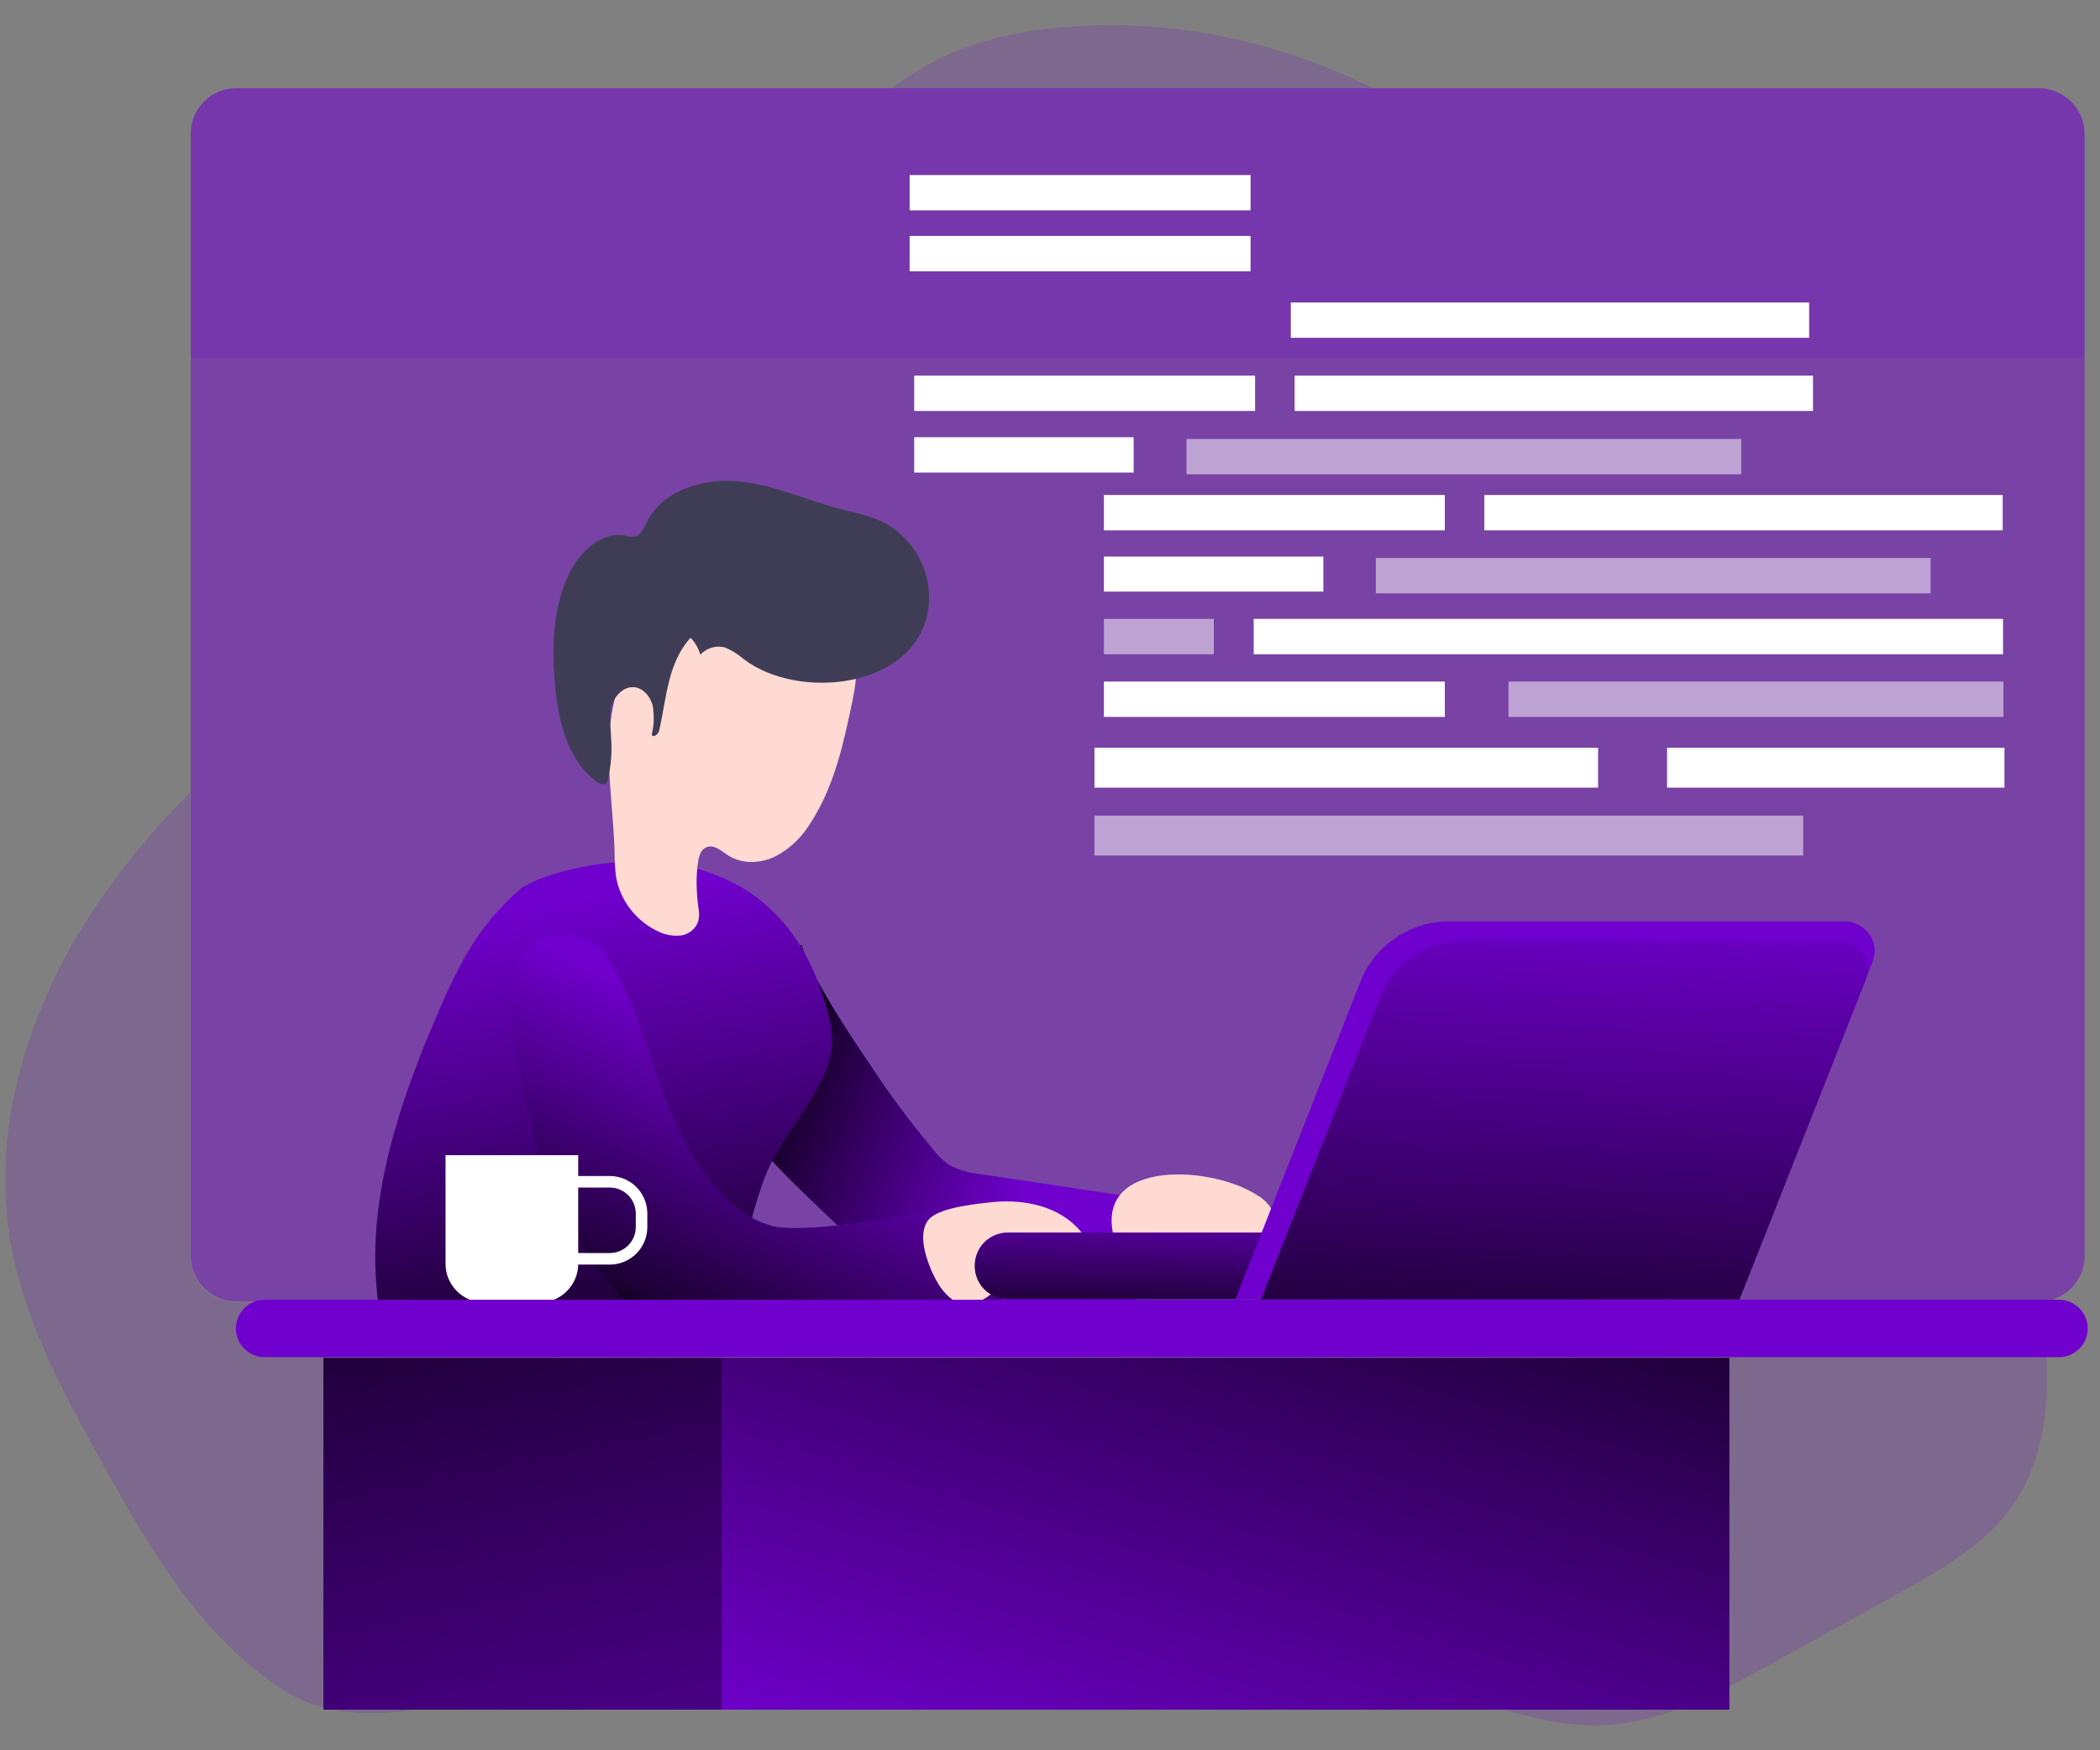 <svg enable-background="new 0 0 600 500" viewBox="0 0 600 500" xmlns="http://www.w3.org/2000/svg" xmlns:xlink="http://www.w3.org/1999/xlink"><rect x="0" y="0" width="600" height="500" fill="#808080" stroke="none"/><linearGradient id="a"><stop offset=".01"/><stop offset=".12" stop-opacity=".75"/><stop offset="1" stop-opacity="0"/></linearGradient><linearGradient id="b" gradientUnits="userSpaceOnUse" x1="220.017" x2="293.417" xlink:href="#a" y1="310.714" y2="338.686"/><linearGradient id="c" gradientUnits="userSpaceOnUse" x1="182.611" x2="160.335" xlink:href="#a" y1="391.783" y2="257.443"/><linearGradient id="d" gradientUnits="userSpaceOnUse" x1="190.581" x2="227.273" xlink:href="#a" y1="384.256" y2="301.683"/><linearGradient id="e" gradientUnits="userSpaceOnUse" x1="385.731" x2="322.834" xlink:href="#a" y1="318.487" y2="529.82"/><linearGradient id="f" gradientUnits="userSpaceOnUse" x1="126.172" x2="187.112" xlink:href="#a" y1="328.485" y2="617.483"/><linearGradient id="g" gradientUnits="userSpaceOnUse" x1="381.355" x2="382.216" xlink:href="#a" y1="380.066" y2="340.306"/><linearGradient id="h" gradientUnits="userSpaceOnUse" x1="443.778" x2="449.679" xlink:href="#a" y1="404.633" y2="255.219"/><g fill="#7000cd"><path d="m67.6 25.2h514.9c7.2 0 13.1 5.8 13.1 13.1v320.5c0 7.2-5.8 13-13.1 13h-514.9c-7.2 0-13.1-5.8-13.1-13v-320.5c-.1-7.3 5.8-13.1 13.1-13.1z" opacity=".48"/><path d="m584.8 397.1c-.4 11.4-2.9 22.9-9.3 32.3-8 11.8-21 19.1-33.6 26.1l-35.6 19.7c-15.6 8.6-32.1 17.4-50 17.7-12.6.1-24.8-3.9-37-7.4-56.7-16.4-116.4-18.7-175-14.5-30.1 2.2-59.9 5.8-89.7 10.4-23.8 3.5-52.3 15.3-73.8 1.3-23.4-15.2-37.7-39.7-51-63.7-11.5-20.7-23.2-41.9-27-65.3-5.8-36.1 8.2-73.4 30.1-102.6 6.6-8.8 13.7-17.1 21.5-24.8v132.6c0 7.3 5.8 13.1 13.1 13.1h514.9c1.8 8.1 2.7 16.6 2.4 25.1z" opacity=".18"/><path d="m392.4 25.2h-137.6c5.1-3.9 10.8-7.3 16.8-9.9 10.8-4.7 22.8-6.9 34.6-7.7 29.7-2.2 59.5 4.4 86.2 17.6z" opacity=".18"/><path d="m266.4 328.1c1.3 1.8 2.9 3.4 4.8 4.7 2.8 1.5 5.7 2.3 8.8 2.6l46.6 7c.4 0 .9.1 1.3.4.6.6.7 1.3.7 2 .1 8.8-1 17.4-3.5 25.9-.1.7-.4 1.3-.9 1.8-.6.4-1.3.6-2.2.6-15.6 1.3-31.4.9-47.2.4-2.6 0-5.3-.3-7.9-.9-4.4-1.2-7.9-4.2-11.2-7.3-7.2-6.6-35.8-33-37.5-36.7-2.3-5.1-4.1-10.5-5.6-15.9-1.5-5.3 9.2-6 9.1-11.4-.1-3.8.3-7.6 1.3-11.2.7-3.2 2.3-6.3 4.7-8.6 1.6-1.5-.9-11.4 1.3-11.5 2.6 8.8 14.2 26.3 19.3 33.7 5.6 8.6 11.6 16.7 18.1 24.4z"/></g><path d="m266.4 328.1c1.3 1.8 2.9 3.4 4.8 4.7 2.8 1.5 5.7 2.3 8.8 2.6l46.6 7c.4 0 .9.1 1.3.4.6.6.7 1.3.7 2 .1 8.8-1 17.4-3.5 25.9-.1.7-.4 1.3-.9 1.8-.6.4-1.3.6-2.2.6-15.6 1.3-31.4.9-47.2.4-2.6 0-5.3-.3-7.9-.9-4.4-1.2-7.9-4.2-11.2-7.3-7.2-6.6-35.8-33-37.5-36.7-2.3-5.1-4.1-10.5-5.6-15.9-1.5-5.3 9.2-6 9.1-11.4-.1-3.8.3-7.6 1.3-11.2.7-3.2 2.3-6.3 4.7-8.6 1.6-1.5-.9-11.4 1.3-11.5 2.6 8.8 14.2 26.3 19.3 33.7 5.6 8.6 11.6 16.7 18.1 24.4z" fill="url(#b)"/><path d="m148.5 254.1c-3.1 2.8-6.1 5.8-8.8 9.1-6.4 7.9-10.8 17.4-14.8 26.7-10.7 25-19.9 51.9-17.2 78.9 0 1.6.4 3.2 1.3 4.7 1.3 1.6 3.1 2.8 5 3.2 5.1 1.6 10.7 1.8 16.1 1.8 21 .1 42.1.4 63.1-.6 3.2-.1 6.7-.4 9.3-2.2 2-1.5 3.5-3.5 4.5-5.7 5.7-10.7 7.3-22.9 11.7-34.2 5.8-14.6 21.9-27.9 18.6-43.2-14.3-65.6-82.2-44.5-88.8-38.5z" fill="#7000cd"/><path d="m148.5 254.1c-3.1 2.8-6.1 5.8-8.8 9.1-6.4 7.9-10.8 17.4-14.8 26.7-10.7 25-19.9 51.9-17.2 78.9 0 1.6.4 3.2 1.3 4.7 1.3 1.6 3.1 2.8 5 3.2 5.1 1.6 10.7 1.8 16.1 1.8 21 .1 42.1.4 63.1-.6 3.2-.1 6.7-.4 9.3-2.2 2-1.5 3.5-3.5 4.5-5.7 5.7-10.7 7.3-22.9 11.7-34.2 5.8-14.6 21.9-27.9 18.6-43.2-14.3-65.6-82.2-44.5-88.8-38.5z" fill="url(#c)"/><path d="m243.6 200c-2.5 12-5.1 24.2-11.7 34.6-2.5 4.2-5.8 7.6-10.1 9.9-4.2 2.2-9.6 2.5-13.7-.1-2-1.3-4.2-3.4-6.4-2.3-1.6.7-2 2.6-2.3 4.4-.6 4.2-.4 8.5.1 12.6.3 1.2.3 2.3.1 3.7-.6 2.3-2.5 3.9-4.7 4.4-2.2.3-4.5 0-6.6-1-6.4-2.9-11.1-8.8-12.3-15.8-.3-2.3-.4-4.7-.4-7-.3-10.4-1.9-20.7-1.6-31.1s2.9-21.2 9.9-28.9c4.1-4.2 8.9-7.6 14.3-9.9 7.9-3.8 16.8-6.4 25.6-5.1 7 1.2 13.1 5.3 16.9 11.2 4.5 6.8 4.6 12.1 2.9 20.4z" fill="#ffdad2"/><path d="m265.3 173.6c1.2-9.9-3.9-19.7-12.9-24.4-3.8-1.9-8.2-2.8-12.4-3.8-9.8-2.6-19.1-7-29.2-7.9s-21.6 2.6-26 11.7c-.9 1.6-1.6 3.7-3.4 4.1-1 .1-2 0-2.9-.3-6.7-1.2-12.7 4.5-15.8 10.7-4.8 9.9-5.1 21.3-4.1 32.3 1 10.1 3.5 21 11.7 27.2.7.6 2 1.2 2.8.6.3-.4.6-.9.6-1.3.9-3.8 1.2-7.7.9-11.7-.1-2.9-.6-6 .1-8.9s3.2-5.6 6.1-5.6c2.8 0 5 2.6 5.7 5.3.4 2.8.4 5.6-.3 8.2.4 1.2 2-.1 2.2-1.3 2-9.2 2.5-19.4 8.9-26.3 1.3 1.3 2.2 2.9 2.8 4.8 1.9-2 4.8-2.8 7.4-1.9 1.9.9 3.5 1.9 5 3.2 15.7 12 49.6 8.5 52.8-14.7z" fill="#3f3d56"/><path d="m152.9 269.1c-5 3.5-7.3 9.8-7.4 15.9s6.3 44.4 12.3 55.4c4.7 8.5 14.5 30.5 29.2 36.7 4.4 1.8 69.1 1 99.2-2.2-.1-7.2-.6-14.2-1-21.3 0-.9-.3-1.9-.9-2.6-.7-.7-1.9-6-2.9-6-17.5.1-35.2 5.4-52.7 5.8-2.5.1-5.1 0-7.6-.4-2-.6-4.1-1.3-5.8-2.3-13.6-7.6-21-22.6-26.3-37.2-4.1-11.2-7.3-22.9-13.1-33.4-2-3.8-3.9-7.4-8-9.1-5-2.4-10.5-2.5-15 .7z" fill="#7000cd"/><path d="m152.9 269.1c-5 3.5-7.3 9.8-7.4 15.9s6.3 44.4 12.3 55.4c4.7 8.5 14.5 30.5 29.2 36.7 4.4 1.8 69.1 1 99.2-2.2-.1-7.2-.6-14.2-1-21.3 0-.9-.3-1.9-.9-2.6-.7-.7-1.9-6-2.9-6-17.5.1-35.2 5.4-52.7 5.8-2.5.1-5.1 0-7.6-.4-2-.6-4.1-1.3-5.8-2.3-13.6-7.6-21-22.6-26.3-37.2-4.1-11.2-7.3-22.9-13.1-33.4-2-3.8-3.9-7.4-8-9.1-5-2.4-10.5-2.5-15 .7z" fill="url(#d)"/><path d="m283.6 343.4c9.1-.9 19.1 1.2 25 8.2.6.6 1 1.5 1.2 2.3 0 .7-.3 1.6-.7 2.2-3.4 5.7-10.8 7-16.9 9.2-3.2 1.2-6.3 2.6-9.2 4.5-1.6 1.3-3.5 2.2-5.6 2.8-4.4.7-8-3.2-10.1-7.2-2.3-4.4-5.8-13.4-1.5-17.5 3.6-3.1 13.3-4 17.8-4.5z" fill="#ffdad2"/><path d="m359 341.3c1.6.9 3.1 2.2 4.1 3.8s1.2 3.7.4 5.3c-.7 1-1.6 1.9-2.8 2.5-8 4.8-18 5.7-26.1 10.2-1.6 1.2-3.7 2-5.7 2.5-2.5 0-4.7-1-6.3-2.9-1.5-1.9-2.6-3.9-3.4-6.3-9.5-25.4 26-23.9 39.8-15.1z" fill="#ffdad2"/><path d="m127.4 330h37.8v31.1c0 6-5 11-11 11h-15.9c-6 0-11-5-11-11v-31.1z" fill="#fff"/><path d="m162.8 337.6h11.4c5.1 0 9.1 4.1 9.1 9.1v3.8c0 5.1-4.1 9.1-9.1 9.1h-11.4z" fill="none" stroke="#fff" stroke-miterlimit="10" stroke-width="3.3"/><path d="m75.6 371.3h512.7c4.5 0 8.2 3.7 8.2 8.2s-3.7 8.2-8.2 8.2h-512.7c-4.5 0-8.2-3.7-8.2-8.2s3.7-8.2 8.2-8.2z" fill="#7000cd"/><path d="m204.3 387.9h289.8v100.5h-289.8z" fill="#7000cd"/><path d="m92.4 387.9h113.8v100.5h-113.8z" fill="#7000cd"/><path d="m206.2 387.9h287.9v100.5h-287.9z" fill="url(#e)"/><path d="m92.4 387.9h113.8v100.5h-113.8z" fill="url(#f)"/><path d="m595.5 38.3v64h-541v-64c0-7.3 5.8-13.1 13.1-13.1h514.9c7.1 0 13 5.8 13 13.1z" fill="#7000cd" opacity=".18"/><path d="m475.5 371.1h-187.5c-5.3 0-9.5-4.2-9.5-9.5s4.2-9.5 9.5-9.5h187.6c5.3 0 9.5 4.2 9.5 9.5-.1 5.2-4.3 9.5-9.6 9.5z" fill="#7000cd"/><path d="m475.5 371.1h-187.5c-5.3 0-9.5-4.2-9.5-9.5s4.2-9.5 9.5-9.5h187.6c5.3 0 9.5 4.2 9.5 9.5-.1 5.2-4.3 9.5-9.6 9.5z" fill="url(#g)"/><path d="m353 371.1h144l38-96.3c1.8-4.4-.4-9.2-4.8-11-1-.4-2-.6-3.1-.6h-113.1c-11.2 0-21.2 6.9-25.3 17.2z" fill="#7000cd"/><path d="m360.3 371.2h136.7l36.1-91.4c1.6-4.1-.4-8.8-4.5-10.4-.9-.4-1.9-.6-2.9-.6h-107.4c-10.7 0-20.2 6.4-24.1 16.4z" fill="#7000cd"/><path d="m360.3 371.2h136.7l36.1-91.4c1.6-4.1-.4-8.8-4.5-10.4-.9-.4-1.9-.6-2.9-.6h-107.4c-10.7 0-20.2 6.4-24.1 16.4z" fill="url(#h)"/><g fill="#fff"><path d="m312.7 233h202.5v11.4h-202.5z" opacity=".51"/><path d="m259.9 50h97.4v10.1h-97.4z"/><path d="m259.9 67.4h97.4v10.1h-97.4z"/><path d="m368.8 86.4h148.1v10.1h-148.1z"/><path d="m261.2 107.3h97.4v10.1h-97.4z"/><path d="m369.9 107.3h148.1v10.1h-148.1z"/><path d="m261.2 124.9h62.7v10.1h-62.7z"/><path d="m339 125.4h158.5v10.1h-158.5z" opacity=".51"/><path d="m315.4 141.4h97.4v10.1h-97.4z"/><path d="m424.1 141.4h148.1v10.1h-148.1z"/><path d="m315.4 159h62.7v10h-62.7z"/><path d="m393.1 159.4h158.5v10.1h-158.5z" opacity=".51"/><path d="m315.4 176.8h31.4v10.1h-31.4z" opacity=".51"/><path d="m358.2 176.8h214.1v10.1h-214.1z"/><path d="m315.4 194.7h97.4v10.1h-97.4z"/><path d="m431 194.7h141.4v10.1h-141.4z" opacity=".51"/><path d="m312.7 213.6h143.9v11.4h-143.9z"/><path d="m476.3 213.6h96.4v11.4h-96.4z"/></g></svg>